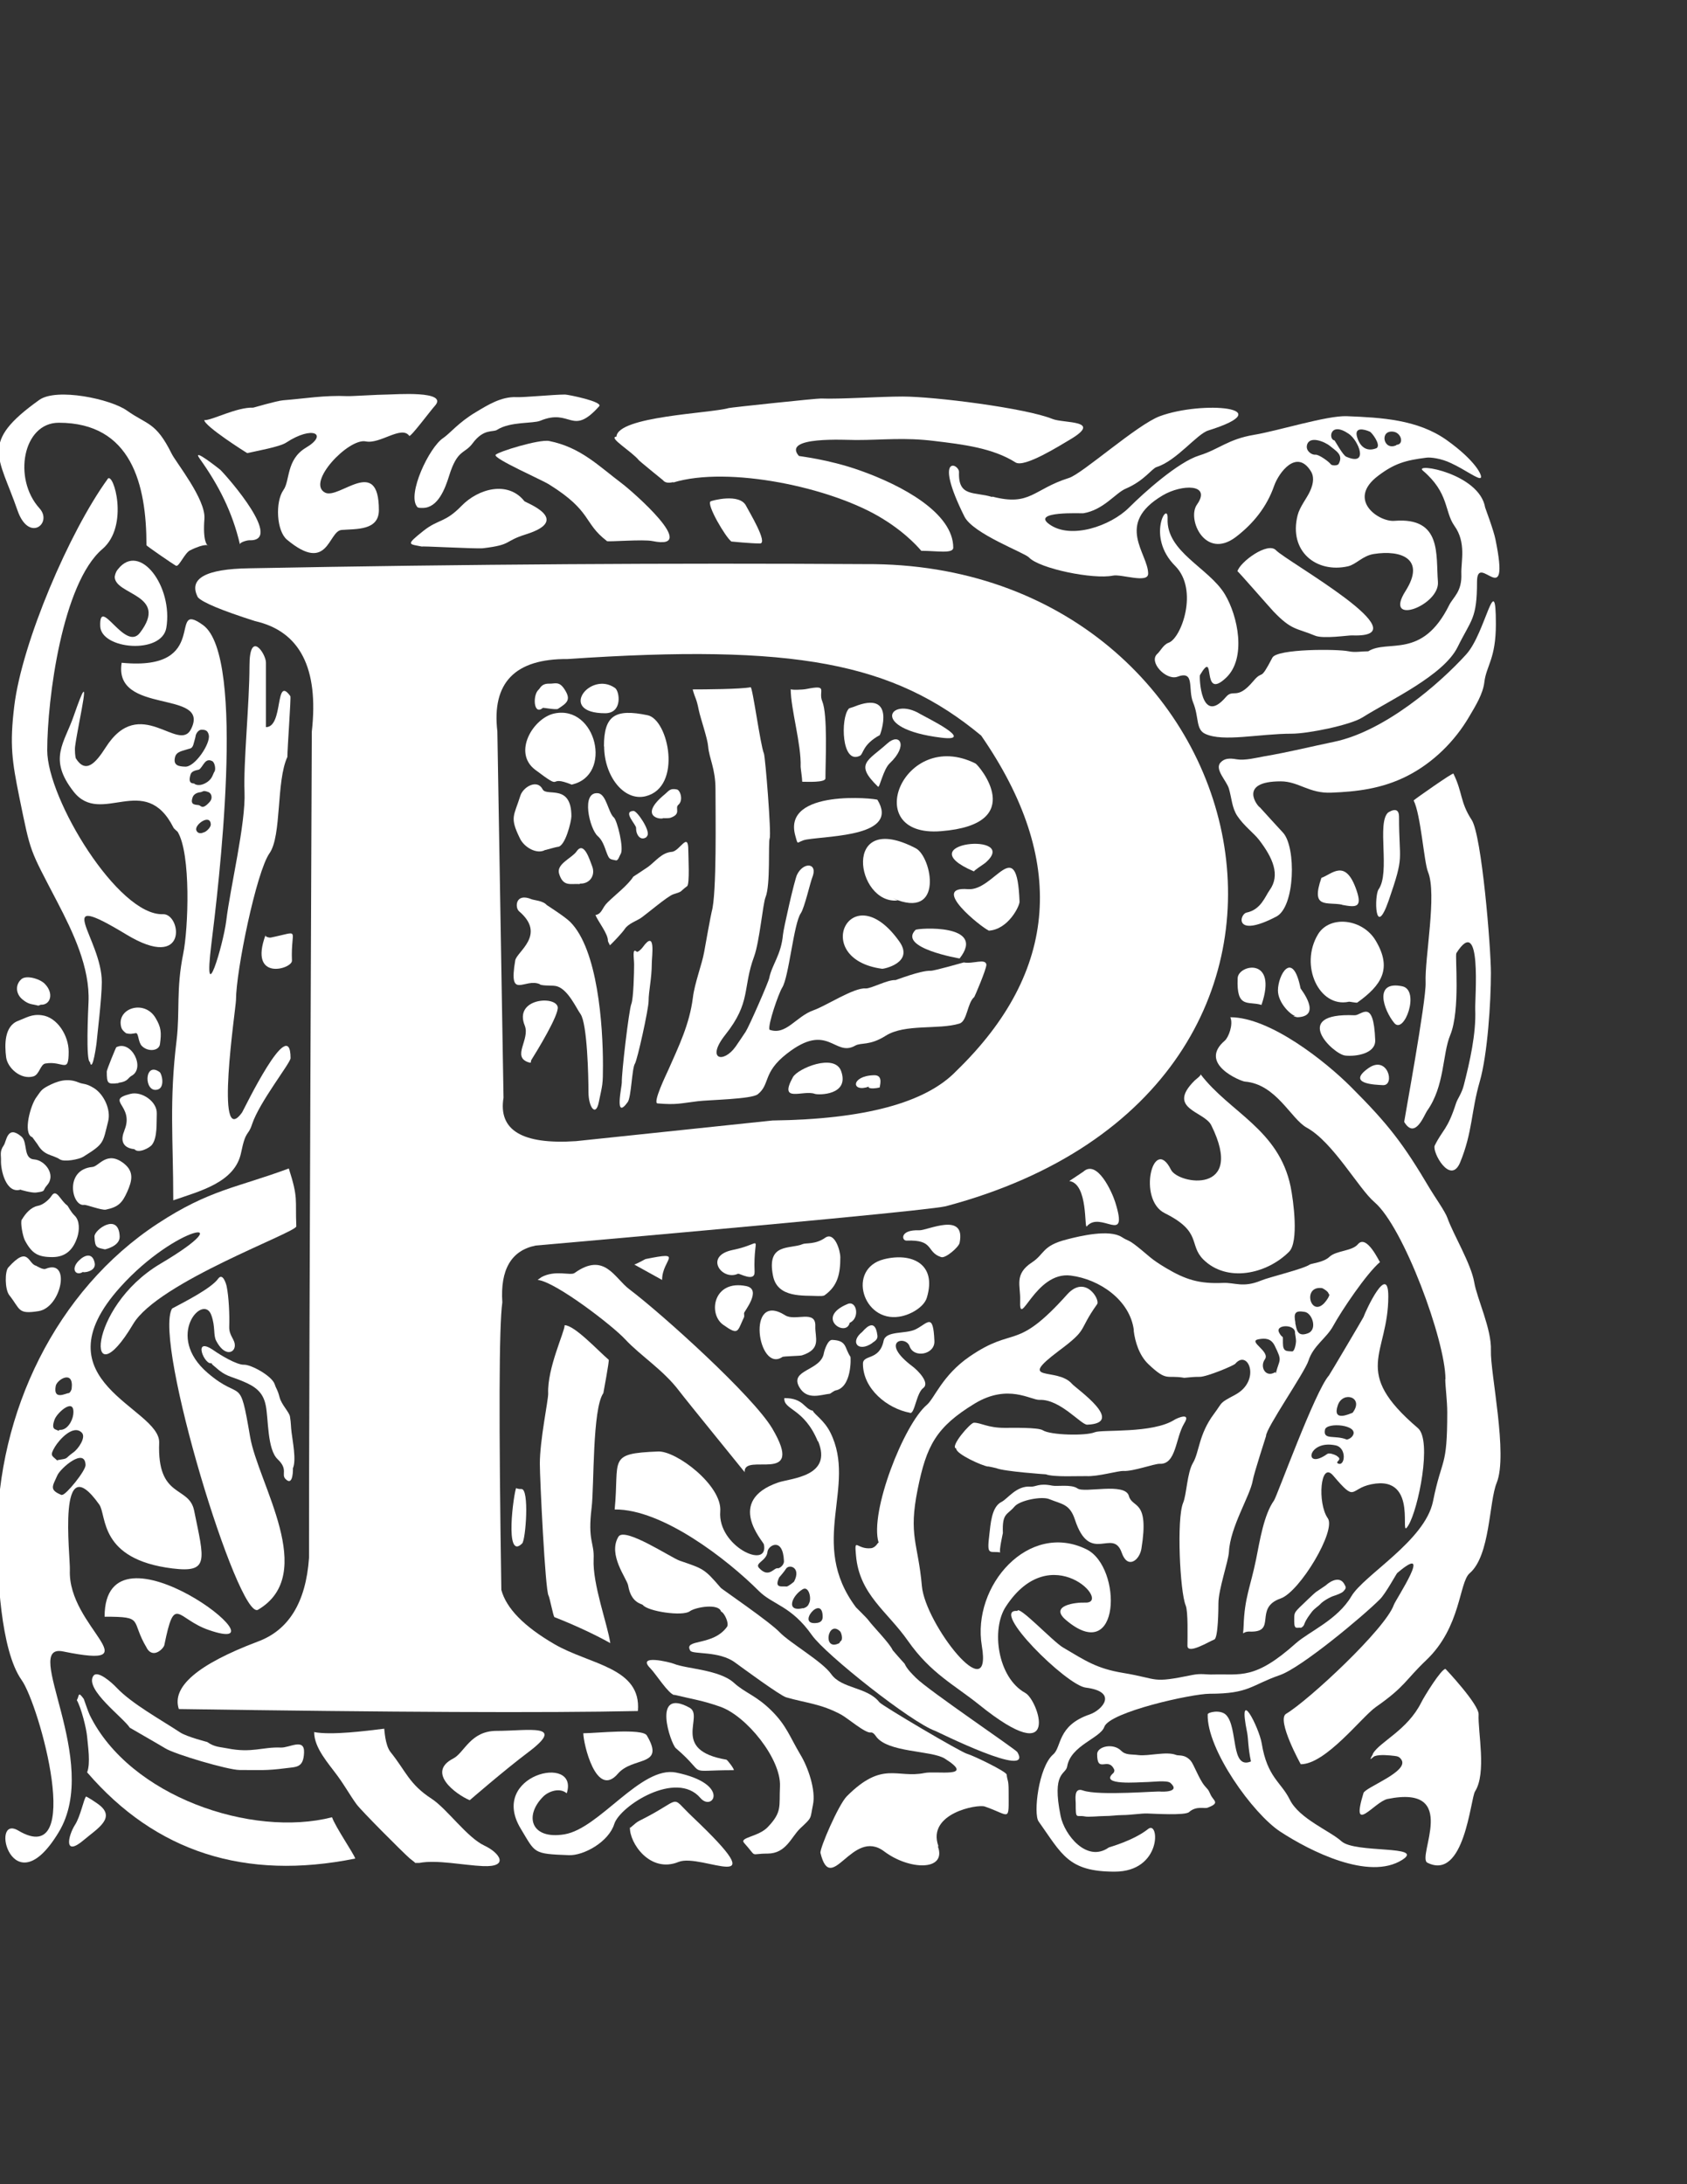 <?xml version='1.0' encoding='utf-8'?>
<svg xmlns="http://www.w3.org/2000/svg" width="8.5in" height="11in" version="1.1"
    style="shape-rendering:geometricPrecision; text-rendering:geometricPrecision; image-rendering:optimizeQuality; fill-rule:evenodd; clip-rule:evenodd"
    viewBox="0 0 8500 11000">
    <rect x="0" y="0" width="8500" height="11000" fill="#333333" stroke="none"/>
    <defs>
        <style type="text/css">
            .fil0 {
                fill: #fff
            }
        </style>
    </defs>
    <g id="Layer_x0020_1">
        <path class="fil0"
            d="M1457 5884c-267,99 -401,107 -662,278 -513,336 -809,953 -809,1572 0,190 16,577 123,727 89,125 320,958 -17,758 -147,-87 -30,396 204,8 217,-359 -193,-954 22,-910 456,93 23,-122 34,-409 3,-70 -67,-633 148,-331 39,55 -4,276 369,322 187,23 160,-41 109,-292 -26,-127 -187,-57 -176,-341 7,-177 -626,-307 -195,-785 281,-312 626,-368 202,-117 -377,223 -374,701 -138,304 125,-211 823,-461 822,-492 -6,-140 11,-139 -38,-292zm-1147 1645c-63,-26 -46,-43 -21,-99 16,-36 139,-143 142,-52 1,29 -98,150 -117,150 -3,0 -4,2 -5,1zm-22 -174c-26,-25 -39,-22 -11,-69 22,-36 92,-114 135,-71 23,23 -17,82 -43,100 -46,33 -20,29 -77,38 -2,0 -3,3 -4,2zm9 -148c-15,-11 -42,-2 -22,-58 13,-36 105,-117 94,-25 -4,32 -30,79 -67,77 -6,0 -7,5 -5,6zm49 -191c-12,-1 -80,40 -65,-37 7,-32 92,-83 80,15 -1,7 -9,22 -15,22z" />
        <path class="fil0"
            d="M740 8300c-86,-142 -8,-158 -213,-158 0,-532 958,217 525,67 -163,-56 -171,-185 -224,76 -3,16 -55,71 -88,16z" />
        <path class="fil0"
            d="M867 6590c58,-31 197,-101 232,-150 23,-32 40,24 43,38 11,53 15,144 13,202 -2,49 31,65 28,100 -4,37 -54,50 -94,-28 -15,-29 -3,-69 -24,-128 -39,-114 -238,103 -18,291 173,148 159,3 213,320 40,237 344,693 40,872 -98,58 -530,-1353 -433,-1517z" />
        <path class="fil0"
            d="M433 9049c-10,8 -28,100 -55,141 -36,57 -58,164 45,76 67,-57 168,-113 69,-182 -1,-1 -56,-39 -60,-36z" />
        <path class="fil0"
            d="M440 8927c345,400 795,545 1350,433 -9,-27 -100,-159 -117,-208 -405,104 -1020,-105 -1221,-515 -8,-16 -29,-80 -30,-81 -31,-43 -22,-13 -35,6 22,39 48,140 52,185 4,48 18,132 0,179z" />
        <path class="fil0"
            d="M469 8442c-40,68 151,207 185,259 1,1 160,92 179,104 48,30 317,109 374,109 103,0 134,4 233,-9 55,-7 89,-2 92,-79 3,-75 -74,-23 -117,-25 -92,-4 -146,29 -270,4 -33,-7 -63,-5 -101,-32 0,0 -102,-26 -136,-48 -97,-64 -243,-144 -320,-225 -25,-27 -99,-92 -118,-59z" />
        <path class="fil0"
            d="M1582 8723c90,17 263,-6 354,-17 1,0 3,82 32,118 78,97 93,161 207,235 78,51 178,195 266,236 75,35 129,109 -8,103 -95,-4 -233,-33 -320,-16 0,0 -21,0 -21,0 -1,-3 -21,-17 -29,-24 -38,-34 -245,-241 -267,-272 -34,-47 -55,-87 -95,-142 -46,-63 -118,-141 -118,-220z" />
        <path class="fil0"
            d="M1068 6864c-35,20 -103,-141 9,-63 30,21 116,74 153,72 34,-1 139,55 154,98 10,30 13,22 25,67 10,37 48,73 52,96 6,36 4,48 8,79 5,44 25,140 7,181 0,0 3,95 -37,55 -24,-24 15,-48 -40,-100 -53,-50 -46,-203 -60,-271 -14,-70 -56,-97 -119,-123 -62,-26 -82,-22 -135,-70 -2,-2 -24,-18 -18,-21z" />
        <path class="fil0"
            d="M542 2413c-193,266 -431,823 -470,1142 -24,197 -11,279 25,458 60,292 49,255 193,532 77,148 164,328 156,502 -2,45 -14,297 7,301 13,62 35,-100 35,-110 0,-8 25,-210 25,-292 0,-221 -264,-474 123,-240 315,191 278,-106 185,-102 -225,9 -583,-580 -583,-825 0,-259 76,-842 278,-1014 137,-117 55,-393 26,-353z" />
        <path class="fil0"
            d="M578 2903c-3,95 276,89 127,284 -75,98 -206,-193 -200,-33 5,117 310,143 333,8 35,-208 -134,-434 -243,-296 -7,8 -13,17 -17,38z" />
        <path class="fil0"
            d="M888 2850c-23,-13 -150,-101 -150,-104 0,-305 -75,-617 -442,-617 -181,0 -232,282 -97,431 68,75 -54,175 -111,10 -94,-273 -193,-340 110,-556 87,-62 359,-5 442,54 103,73 145,56 225,217 21,43 172,229 165,327 -18,230 91,79 -73,160 -26,13 -56,84 -69,77z" />
        <path class="fil0"
            d="M1209 2742c-38,-163 -107,-298 -202,-431 -47,-65 103,55 103,55 43,43 321,362 145,355 -10,0 -48,10 -46,21z" />
        <path class="fil0"
            d="M613 3338c-43,265 449,133 350,333 -62,126 -258,-179 -431,94 -50,78 -100,134 -150,54 -2,-3 -7,-41 -3,-64 17,-124 95,-445 -7,-151 -48,140 -131,217 -1,383 139,177 359,-104 503,181 2,5 18,18 21,21 68,112 54,488 28,615 -36,178 -16,288 -33,433 -38,309 -17,502 -17,808 135,-47 312,-90 342,-241 24,-117 35,-80 55,-142 37,-112 194,-309 194,-333 0,-232 -237,263 -244,273 -141,198 -31,-529 -31,-565 0,-147 103,-647 169,-740 62,-88 33,-363 90,-485 0,-45 19,-300 15,-306 -79,-110 -33,156 -123,156 0,-1 0,-293 0,-325 0,-44 -83,-170 -83,17 0,187 -31,488 -25,633 7,159 -72,483 -92,650 -15,121 -118,466 -75,117 33,-266 178,-1447 -42,-1606 -184,-133 48,234 -408,190zm411 855c0,0 -26,12 -35,-12 -10,-28 71,-85 73,-29 1,16 -28,42 -38,40zm-21 -138c-22,-3 -45,-1 -33,-38 5,-17 22,-25 38,-27 17,-2 12,-12 42,-1 16,6 23,31 7,49 -38,43 -44,19 -55,17zm-22 -108c-5,-4 -37,6 -21,-46 7,-23 39,-22 44,-26 21,-16 29,-60 65,-42 13,6 20,42 11,54 -7,10 -9,33 -35,51 -40,27 -63,11 -65,10zm4 -237c1,-15 15,-35 30,-35 20,0 32,4 37,27 9,44 -71,162 -119,159 -31,-1 -62,-5 -51,-48 7,-29 39,-31 64,-40 10,-4 21,-1 28,-22 0,-1 11,-38 11,-41z" />
        <path class="fil0"
            d="M1030 2116c39,1 162,-66 246,-63 2,0 116,-34 150,-37 113,-9 206,-26 325,-21 19,1 156,-8 200,-8 36,0 312,-22 240,57 -18,19 -123,160 -129,151 -39,-54 -147,43 -219,28 -86,-18 -302,208 -205,258 71,36 271,-190 271,88 0,104 -115,94 -188,100 -68,6 -66,223 -275,49 -53,-44 -60,-190 -18,-250 34,-47 13,-153 113,-213 115,-68 35,-114 -99,-26 -33,22 -154,43 -196,53 -5,-2 -218,-137 -217,-167z" />
        <path class="fil0"
            d="M5000 2501c192,50 205,-37 386,-94 66,-20 344,-269 458,-311 214,-79 615,-44 244,72 -58,18 -159,152 -260,184 -24,7 -62,69 -156,109 -52,22 -111,107 -214,124 -7,1 -267,-12 -170,56 108,77 308,8 401,-85 76,-76 247,-229 353,-262 100,-31 145,-82 276,-104 121,-20 368,-98 468,-94 172,7 357,16 504,121 143,102 180,178 171,189 -10,12 -79,-41 -151,-74 -48,-23 -102,-30 -123,-27 -105,13 -161,29 -243,91 -161,121 4,234 82,227 240,-19 208,170 219,307 10,120 -278,227 -163,46 102,-161 -21,-208 -160,-186 -57,9 -88,52 -130,62 -159,36 -300,-75 -254,-257 11,-43 46,-85 62,-120 21,-45 20,-79 4,-103 -71,-112 -160,7 -184,74 -37,107 -106,192 -194,259 -154,116 -247,-91 -195,-164 75,-106 -77,-103 -173,-46 -243,144 -73,292 -73,394 0,51 -135,1 -178,10 -98,20 -370,-35 -423,-92 -23,-24 -282,-119 -325,-206 -158,-318 -26,-267 -27,-223 -5,127 78,97 167,125zm2036 -259c-66,31 -87,-77 -16,-68 41,5 55,63 18,66l-3 1zm-100 15c-52,21 -84,-9 -98,-55 -16,-52 33,-42 64,-28 10,4 55,64 36,81 0,0 -1,2 -2,2zm-212 -39c-32,-4 -24,-99 72,-33 48,32 104,166 -13,115 -17,-7 -57,-81 -59,-82zm-19 120c-9,-13 -60,-50 -77,-48 -19,2 -49,-19 -43,-47 11,-52 91,-18 116,3 30,25 69,44 44,90 -5,10 -34,10 -40,2z" />
        <path class="fil0"
            d="M5930 3409c94,-36 53,61 82,130 30,73 12,135 61,157 90,42 271,-1 436,-1 81,0 294,-43 356,-82 138,-87 408,-211 479,-354 69,-140 98,-141 98,-329 0,-156 170,163 93,-213 -9,-46 -52,-160 -52,-161 -29,-172 -362,-228 -314,-186 133,113 108,206 159,278 61,85 33,180 35,241 4,91 -41,118 -61,158 -137,277 -309,171 -408,233 -36,0 -66,7 -99,0 -58,-12 -360,-13 -384,32 -67,129 -44,56 -96,118 -84,100 -100,36 -138,80 -127,149 -135,-102 -131,-110 84,-142 2,136 132,13 103,-98 60,-310 -7,-421 -81,-133 -295,-212 -288,-380 4,-96 -110,90 38,238 120,120 31,365 -33,387 -26,9 -42,43 -57,56 -45,41 43,133 99,116z" />
        <path class="fil0"
            d="M6235 2877c12,-46 152,-150 194,-106 54,57 749,443 384,429 -19,-1 -146,19 -188,1 -93,-39 -116,-25 -208,-121 -20,-21 -181,-206 -182,-203z" />
        <path class="fil0"
            d="M6149 3841c-30,34 32,92 43,131 14,48 15,96 42,137 34,51 83,86 110,121 69,90 108,177 53,253 -22,30 -43,98 -116,113 -36,7 -65,132 150,20 95,-50 100,-349 34,-422 -11,-12 -117,-127 -117,-128 -9,-2 -115,-131 105,-131 90,0 143,62 255,57 123,-5 253,-18 384,-85 129,-66 238,-174 310,-297 33,-56 70,-115 77,-175 10,-83 58,-117 58,-292 0,-288 -52,45 -149,152 -134,148 -411,388 -667,441 -116,24 -227,52 -351,73 -39,7 -97,22 -139,15 -38,-7 -63,-4 -81,16z" />
        <path class="fil0"
            d="M6994 4092c-58,53 12,302 -48,387 -22,31 -19,257 51,56 81,-235 52,-188 52,-422 0,-62 -58,-18 -55,-21z" />
        <path class="fil0"
            d="M7124 4030c7,-7 196,-140 199,-134 47,95 33,143 92,233 51,78 97,644 97,771 0,147 -17,410 -56,546 -44,151 -36,255 -99,408 -49,118 -143,-54 -128,-85 40,-81 64,-78 107,-212 8,-25 29,-49 40,-94 29,-114 62,-256 57,-380 -2,-57 35,-487 -95,-283 -8,12 21,287 -31,413 -40,96 -27,256 -117,382 -14,20 -60,147 -115,55 -1,-2 112,-613 108,-702 -5,-124 58,-445 12,-557 -20,-48 -36,-287 -72,-359z" />
        <path class="fil0" d="M6762 4556c-77,-15 -159,23 -104,-135 53,-18 121,-101 177,63 30,88 -3,86 -73,73z" />
        <path class="fil0" d="M6356 5061c-66,-21 -127,22 -120,-135 3,-69 204,-109 120,135z" />
        <path class="fil0"
            d="M6530 5118c-24,-3 -91,-66 -91,-130 0,-78 74,-209 114,-10 0,2 112,140 -15,145 -7,0 -36,-9 -8,-5z" />
        <path class="fil0" d="M7025 5152c-53,-64 -106,-215 40,-185 92,19 10,246 -40,185z" />
        <path class="fil0" d="M6968 5465c-39,-2 -185,-6 -74,-85 98,-70 137,88 74,85z" />
        <path class="fil0"
            d="M6796 5045c-149,32 -250,-183 -155,-340 60,-98 226,-78 291,33 83,140 30,223 -93,311 -4,3 -36,-5 -43,-4z" />
        <path class="fil0" d="M6778 5316c-60,-6 -280,-217 47,-203 35,2 96,-90 104,125 3,68 -96,84 -151,78z" />
        <path class="fil0" d="M2601 7493c-12,22 -61,371 30,280 18,-18 37,-277 -4,-274 -14,1 -27,-4 -26,-5z" />
        <path class="fil0"
            d="M2366 9066c-70,-30 -219,-140 -82,-210 56,-29 86,-139 218,-139 159,0 356,-40 159,108 -121,91 -294,241 -294,241z" />
        <path class="fil0" d="M2939 8728c0,53 65,332 174,205 76,-89 241,-33 146,-193 -22,-37 -258,-11 -319,-11z" />
        <path class="fil0"
            d="M3174 9202c-4,78 101,234 245,175 115,-47 507,187 69,-228 -119,-113 -40,-92 -265,20 -27,13 -50,44 -50,34z" />
        <path class="fil0"
            d="M2856 9030c62,-200 -397,-92 -232,180 75,124 60,126 242,133 75,3 201,-67 229,-157 28,-90 312,-274 434,-131 62,72 155,-71 -122,-128 -177,-36 -386,282 -563,311 -169,28 -204,-93 -107,-190 26,-26 82,-47 118,-17z" />
        <path class="fil0"
            d="M3695 8915c-253,0 -123,32 -290,-111 -25,-21 -124,-309 69,-204 77,42 -98,214 186,262 5,1 45,53 36,53z" />
        <path class="fil0"
            d="M2793 8144c90,35 198,84 282,131 -14,-95 -90,-297 -84,-423 4,-86 -31,-89 -10,-260 13,-108 3,-497 59,-576 0,-1 31,-165 27,-168 -54,-46 -172,-174 -222,-174 0,34 -88,216 -83,344 1,33 -42,233 -42,354 0,72 27,640 44,664 5,7 24,105 29,107z" />
        <path class="fil0"
            d="M2710 6446c88,9 374,228 440,299 76,82 192,154 272,260 37,49 329,407 330,409 -8,-104 311,71 139,-220 -97,-163 -552,-574 -720,-701 -75,-56 -125,-190 -276,-82 -20,15 -97,-17 -167,21l-18 13z" />
        <path class="fil0"
            d="M6049 5410c146,192 395,278 454,567 14,70 42,277 -8,327 -114,114 -314,156 -432,39 -75,-75 -5,-139 -194,-233 -140,-69 -58,-398 31,-219 37,74 377,127 203,-224 -35,-71 -228,-82 -84,-225 8,-8 35,-26 30,-33z" />
        <path class="fil0"
            d="M6917 8832c36,-61 174,-118 244,-258 17,-34 101,-169 122,-169 1,0 169,179 167,229 -4,90 41,295 -18,388 -23,36 -53,452 -240,359 -56,-28 168,-396 -201,-321 -66,14 -188,189 -121,-30 9,-29 231,-108 191,-168 -10,-15 -19,-17 -35,-19 -25,-3 -73,-8 -99,1 -11,4 -37,37 -9,-11z" />
        <path class="fil0"
            d="M7283 6946c0,-194 -211,-767 -358,-892 -79,-67 -208,-302 -341,-375 -80,-44 -153,-219 -312,-232 -18,-1 -238,-89 -101,-206 19,-16 44,-82 28,-118 200,0 479,222 608,351 189,189 263,285 399,515 19,32 76,113 87,145 28,80 119,230 135,324 14,83 88,235 84,343 -4,111 87,525 29,667 -39,95 -32,366 -136,455 -54,46 -43,271 -219,438 -107,102 -105,132 -254,236 -71,50 -252,288 -378,288 0,1 -124,-224 -74,-254 113,-67 501,-428 543,-549 9,-26 206,-321 17,-160 -4,3 -58,103 -87,132 -87,87 -397,345 -504,382 -147,51 -154,94 -354,94 -90,0 -505,92 -531,167 -20,57 -169,93 -187,199 -7,43 -79,24 -33,250 19,94 132,237 243,158 1,-1 124,-34 198,-93 57,-46 71,215 -169,215 -234,0 -265,-87 -383,-253 -27,-37 -1,-274 74,-338 43,-37 19,-145 184,-201 63,-22 145,-114 -21,-135 -97,-12 -487,-398 -344,-386 6,-31 179,154 230,184 115,68 170,106 302,128 188,31 137,54 352,10 41,-8 69,-1 100,-2 141,-4 211,29 419,-157 68,-60 210,-118 280,-237 63,-107 370,-279 411,-477 46,-228 72,-164 72,-449 0,-59 -10,-133 -10,-167z" />
        <path class="fil0"
            d="M6085 8634c0,-11 65,-26 93,3 61,64 21,277 125,234 -15,-69 -13,-112 -19,-144 -51,-248 60,-25 73,52 28,173 98,195 142,285 48,96 203,157 260,209 69,62 422,19 307,93 -168,108 -468,-45 -616,-142 -137,-90 -370,-413 -365,-590z" />
        <path class="fil0"
            d="M5614 8912c-31,-68 -86,23 -86,-78 0,-38 80,-58 121,-17 23,23 50,17 88,22 49,6 141,-20 188,-1 15,6 43,-5 74,29 16,18 42,92 70,126 19,23 17,15 30,44 14,33 52,42 -15,67 -15,6 -56,-11 -93,22 -20,18 -177,8 -212,7 -25,-1 -85,8 -122,8 -32,0 -57,5 -94,5 -27,0 -79,6 -96,2 -45,-9 -47,20 -47,-67 0,-18 -11,-81 36,-64 81,29 387,1 394,6 0,0 102,5 47,-44 -17,-15 -95,-4 -126,-4 -30,0 -237,19 -161,-46 4,-4 6,-13 4,-17z" />
        <path class="fil0"
            d="M6266 8187c5,-143 34,-193 63,-335 18,-90 39,-224 90,-295 15,-21 207,-552 277,-630 3,-3 171,-287 174,-294 12,-34 125,-277 125,-104 0,296 -190,374 149,663 73,62 2,409 -48,490 -54,90 61,-257 -186,-207 -114,23 -74,96 -193,-44 -65,-76 -80,140 -27,215 44,62 -141,370 -237,404 -139,48 -15,172 -156,167 -44,-2 -33,34 -31,-29zm470 -855c-14,-8 -39,-16 -48,-10 -122,87 -102,-73 41,-43 59,12 48,110 12,91 -16,-9 27,-18 -5,-37zm50 -82c-60,-25 -121,5 -110,-50 8,-39 173,-25 140,30 -10,16 -29,20 -30,20zm29 -135c-15,5 -105,49 -74,-39 26,-73 134,-39 74,39z" />
        <path class="fil0"
            d="M6555 8198c-18,-4 -34,13 -34,-32 0,-40 -2,-42 27,-71 8,-8 79,-76 82,-77 3,-2 49,-33 49,-33 27,-25 73,-48 95,-6 9,16 10,19 -6,36 -7,8 -37,19 -47,22 -18,5 -58,28 -70,43 -6,7 -27,20 -40,36 -14,19 -31,40 -39,63 -4,13 -16,19 -18,19z" />
        <path class="fil0"
            d="M3398 8537c-31,-7 -92,-105 -121,-135 -73,-73 99,-31 118,-23 63,26 229,29 303,96 57,52 112,63 191,142 74,74 90,129 144,220 38,62 79,179 63,253 -15,73 -2,60 -64,118 -46,44 -71,127 -165,127 -94,0 -48,24 -118,-54 -25,-28 73,-30 120,-80 73,-77 56,-103 61,-205 6,-138 -169,-355 -302,-401 -92,-32 -128,-35 -232,-60z" />
        <path class="fil0"
            d="M4122 6527c-72,-4 -204,12 -227,-101 -34,-169 85,-133 151,-161 14,-6 63,3 111,-31 48,-34 77,64 77,98 0,83 -13,144 -79,191 -7,5 -23,4 -33,4z" />
        <path class="fil0"
            d="M3942 6834c-124,84 -185,-336 14,-210 50,32 156,-31 152,56 -2,57 33,114 -68,146 -11,3 -92,4 -99,8z" />
        <path class="fil0" d="M4531 6631c-184,29 -265,-241 -78,-289 138,-35 269,21 217,193 -14,48 -84,88 -139,96z" />
        <path class="fil0"
            d="M4182 7019c-47,5 -115,34 -154,-32 -53,-90 108,-82 123,-172 2,-12 19,-68 42,-67 76,3 61,40 92,85 2,3 8,156 -77,170 -4,1 -26,16 -26,16z" />
        <path class="fil0" d="M4281 6662c-17,76 -177,-26 -10,-95 46,-19 63,72 10,95z" />
        <path class="fil0" d="M4395 6764c-72,49 -114,-6 -51,-56 6,-5 65,-84 77,19 2,19 -14,28 -26,36z" />
        <path class="fil0"
            d="M4585 7115c-114,-21 -237,-120 -237,-247 0,-48 83,-14 104,-115 11,-53 109,-33 161,-58 62,-31 89,-87 95,59 3,68 -104,88 -125,26 -20,-57 -154,-26 14,101 26,19 90,83 55,109 -35,26 -43,130 -66,126z" />
        <path class="fil0"
            d="M4979 7386c-29,-3 -164,-64 -161,-91 -35,-7 71,-130 89,-130 37,0 68,26 156,26 37,0 168,-3 191,12 39,25 217,29 262,10 37,-15 291,8 402,-63 13,-8 85,-40 49,18 -45,74 -40,208 -124,204 -26,-1 -134,39 -182,36 -30,-1 -127,29 -188,26 -35,-1 -166,6 -203,-9 -1,0 -209,-14 -250,-31 -3,-1 -39,-9 -42,-9z" />
        <path class="fil0"
            d="M5039 7818c-53,-8 -68,21 -54,-91 6,-48 10,-138 61,-163 32,-16 75,-83 147,-77 26,2 40,-19 109,-5 23,5 96,-8 127,14 35,25 240,-32 259,38 17,64 104,14 63,266 -10,59 -70,104 -99,20 -45,-129 -160,65 -236,-167 -26,-79 -65,-77 -129,-103 -38,-16 -149,6 -175,37 -38,45 -63,31 -59,134 0,0 -21,95 -13,96z" />
        <path class="fil0"
            d="M4427 7769c-47,-152 127,-596 243,-694 38,-32 78,-149 215,-243 230,-158 230,-21 492,-313 92,-102 167,27 151,49 -100,140 -40,121 -193,235 -218,164 -8,79 67,167 20,23 273,197 76,205 -31,1 -136,-129 -240,-125 -44,2 -158,-83 -326,18 -196,119 -244,213 -288,431 -48,237 2,271 21,489 17,191 357,625 302,301 -51,-304 237,-630 528,-486 181,90 172,591 -105,355 -85,-73 52,-89 97,-87 140,6 -171,-329 -399,20 -75,114 -42,358 98,435 65,35 189,399 -233,59 -123,-99 -243,-157 -358,-321 -104,-149 -245,-233 -262,-430 -9,-97 3,-29 76,-37 24,-3 35,-30 36,-27z" />
        <path class="fil0"
            d="M4726 9300c44,124 -145,119 -271,24 -162,-122 -267,229 -321,8 -5,-22 91,-244 133,-286 181,-181 251,-88 392,-117 59,-12 259,27 102,-72 -67,-43 -293,-29 -349,-115 -5,-7 -14,-18 -24,-17 -27,6 -118,-73 -150,-90 -102,-55 -177,-58 -277,-87 -31,-9 -221,-149 -257,-175 -80,-60 -214,-40 -226,-60 -36,-61 114,-21 185,-120 12,-17 -13,-71 -30,-77 -11,-42 -128,-23 -158,-1 -36,26 -209,1 -236,-32 -6,-7 -59,-9 -74,-98 -6,-35 -104,-155 -49,-246 31,-51 267,107 309,121 119,41 123,39 207,137 5,6 247,171 297,224 51,53 215,147 259,210 53,75 182,64 243,142 12,16 411,252 443,260 27,7 196,88 198,104 4,35 10,24 10,83 0,161 11,123 -120,78 -36,-13 -293,34 -234,199z" />
        <path class="fil0"
            d="M2101 2551c-50,-62 61,-298 132,-345 34,-23 78,-79 164,-130 60,-36 128,-79 204,-76 40,2 188,-13 246,-13 15,0 193,36 172,59 -139,155 -141,8 -297,73 -36,15 -151,3 -218,46 -20,13 -67,-8 -123,68 -41,55 -76,28 -118,163 -20,64 -56,162 -133,162 -8,0 -24,1 -29,-6z" />
        <path class="fil0"
            d="M2128 2753c-68,-14 -87,-6 6,-80 76,-60 108,-39 192,-126 85,-87 234,-127 316,-23 5,7 244,93 8,167 -115,36 -66,52 -216,70 -33,4 -331,-13 -306,-8z" />
        <path class="fil0"
            d="M3057 2724c-119,-91 -72,-148 -290,-284 -36,-23 -281,-130 -270,-149 9,-15 220,-80 270,-70 159,32 247,124 368,215 49,37 397,339 153,289 -48,-10 -223,5 -231,0z" />
        <path class="fil0"
            d="M4742 6331c-77,-25 -33,-89 -174,-83 -26,1 -35,-56 63,-52 41,2 236,-96 204,63 -4,22 -71,79 -92,72z" />
        <path class="fil0"
            d="M3392 2428c-25,6 -42,3 -52,-10 -1,0 -120,-98 -120,-99 -37,-46 -159,-117 -114,-120 7,-103 473,-117 566,-144 11,-3 444,-49 465,-48 93,4 295,-10 411,-10 159,0 620,58 755,113 57,23 257,4 88,104 -48,28 -229,143 -274,115 -115,-73 -266,-91 -408,-108 -152,-19 -258,-5 -396,-5 -53,0 -374,-20 -288,80 1,2 145,16 304,72 220,77 474,217 474,390 0,32 -82,16 -161,16 -1,0 -64,-82 -197,-163 -255,-157 -775,-266 -1053,-181z" />
        <path class="fil0"
            d="M5388 5948c96,14 74,245 88,228 70,-82 213,101 143,-122 -16,-51 -91,-217 -161,-153 -2,1 -68,46 -69,46z" />
        <path class="fil0"
            d="M184 6375c-44,-7 -38,-108 -142,8 -18,19 -18,111 5,140 57,72 41,97 148,80 115,-19 164,-266 35,-213 -14,6 -44,-14 -46,-14z" />
        <path class="fil0" d="M419 6405c-36,24 -65,-13 -22,-56 30,-30 69,-42 80,11 10,47 -67,51 -58,45z" />
        <path class="fil0" d="M529 6292c-41,-9 -51,-7 -53,-65 -1,-34 122,-123 127,0 2,49 -73,65 -74,65z" />
        <path class="fil0"
            d="M111 6141c17,-29 44,-61 79,-68 25,-4 56,-29 70,-51 25,-38 44,24 79,49 4,3 17,32 37,51 27,26 24,75 14,107 -20,63 -58,102 -126,102 -73,0 -103,-18 -138,-83 -11,-20 -25,-92 -16,-107z" />
        <path class="fil0"
            d="M104 5991c-73,23 -101,-97 -99,-147 1,-26 -8,-45 14,-76 14,-20 17,-105 89,-44 33,28 7,111 64,115 55,4 112,78 65,130 -26,29 -1,30 -57,37 -20,2 -81,-14 -76,-15z" />
        <path class="fil0"
            d="M424 6068c-62,10 -102,-178 42,-191 33,-3 73,-85 159,-17 51,41 41,86 16,142 -25,56 -45,77 -108,90 -21,4 -99,-26 -109,-24z" />
        <path class="fil0"
            d="M627 5692c52,-126 -101,-150 30,-183 57,-15 136,39 133,100 -2,45 4,119 -24,156 -14,18 -70,45 -88,23 -2,-2 -90,-2 -51,-95z" />
        <path class="fil0" d="M795 5487c-71,21 -70,-145 9,-88 12,8 28,77 -9,88z" />
        <path class="fil0"
            d="M594 5455c-52,6 -56,2 -56,-59 0,-9 46,-121 48,-122 76,-38 148,105 77,144 -19,10 -17,29 -65,35 -2,0 -1,3 -4,3z" />
        <path class="fil0"
            d="M162 5727c-48,-19 -8,-163 22,-202 20,-27 22,-37 56,-55 49,-26 99,-42 155,-19 26,11 36,3 77,28 50,30 88,108 73,168 -28,110 -18,112 -126,179 -21,13 -95,27 -117,13 -40,-26 -79,-17 -113,-76 0,0 -27,-37 -27,-37z" />
        <path class="fil0"
            d="M168 5421c-64,18 -130,-43 -137,-96 -8,-62 -10,-158 61,-184 42,-16 68,-35 119,-28 78,10 135,103 135,183 0,115 -27,45 -117,60 -26,4 -30,56 -61,65z" />
        <path class="fil0"
            d="M685 5203c-21,3 -27,6 -49,1 0,0 -19,-13 -24,-27 -31,-98 115,-147 172,-50 28,47 30,73 22,131 -4,35 -60,41 -91,10 -20,-20 -16,-67 -31,-65z" />
        <path class="fil0"
            d="M194 5065c-29,-9 -46,-3 -80,-31 -35,-28 -38,-74 -7,-102 24,-23 93,-3 118,22 48,48 30,108 -19,106 -3,0 -10,5 -13,4z" />
        <path class="fil0" d="M1338 4709c-87,236 135,171 133,129 -7,-166 50,-148 -108,-116 -6,1 -29,-4 -26,-13z" />
        <path class="fil0" d="M3195 6368c14,7 136,76 141,78 0,-105 118,-146 -84,-105 0,0 -53,29 -56,27z" />
        <path class="fil0"
            d="M3744 6644c-29,64 -25,81 -100,28 -78,-55 -50,-229 116,-195 81,17 -11,128 -11,136 1,25 2,15 -5,31z" />
        <path class="fil0" d="M3718 6415c-81,37 -173,-90 -26,-120 166,-34 102,-89 110,110 2,54 -76,7 -83,10z" />
        <path class="fil0"
            d="M3684 2726c-27,-19 -125,-184 -104,-201 4,-3 148,-44 180,24 12,24 112,188 69,188 -48,0 -146,-10 -146,-10z" />
        <path class="fil0"
            d="M3984 3470c0,101 54,278 50,392 0,6 8,59 8,75 25,0 117,5 117,-17 0,-85 12,-321 -16,-388 -22,-53 34,-85 -80,-62 -19,4 -80,6 -80,0z" />
        <path class="fil0"
            d="M4276 3570c-41,45 -37,283 57,236 18,-9 12,-56 100,-104 2,-1 87,-232 -132,-142 -1,1 -22,6 -25,9z" />
        <path class="fil0" d="M4424 3962c-120,-116 -52,-129 47,-218 62,-56 107,10 12,100 -33,31 -51,126 -59,118z" />
        <path class="fil0" d="M4637 3596c21,13 288,142 105,119 -368,-45 -256,-211 -105,-119z" />
        <path class="fil0" d="M4741 4186c-413,33 -190,-522 174,-341 16,8 271,306 -174,341z" />
        <path class="fil0" d="M4908 4389c-347,-148 241,-202 56,-43 -10,8 -62,41 -56,43z" />
        <path class="fil0" d="M4981 4686c-38,-17 -297,-224 -104,-208 134,11 247,-287 260,63 1,21 -57,141 -156,146z" />
        <path class="fil0" d="M4007 4208c-66,-237 410,-187 414,-180 111,182 -233,180 -357,200 -52,9 -41,38 -57,-20z" />
        <path class="fil0" d="M4445 4879c-367,-49 -157,-479 86,-138 77,108 -79,139 -86,138z" />
        <path class="fil0" d="M4835 4827c-1,0 -313,-53 -222,-144 9,-9 361,-33 222,144z" />
        <path class="fil0" d="M4523 4535c-211,21 -285,-459 91,-263 81,42 145,365 -115,252l24 11z" />
        <path class="fil0" d="M2882 3952c-136,-55 -31,41 -185,-75 -116,-87 -10,-262 97,-284 210,-43 295,311 88,358z" />
        <path class="fil0" d="M3049 3592c-242,0 -75,-216 50,-127 23,16 39,127 -50,127z" />
        <path class="fil0" d="M3043 3759c0,-156 56,-191 220,-157 106,22 176,362 -10,408 -111,27 -209,-104 -209,-251z" />
        <path class="fil0"
            d="M2734 3566c-46,38 -51,-66 -20,-93 9,-8 14,-31 54,-30 28,1 49,-14 76,28 35,53 14,69 -33,99 -9,6 -75,-7 -77,-5z" />
        <path class="fil0"
            d="M3491 3472c57,0 242,-1 291,-11 10,-2 49,291 67,334 7,17 38,404 29,427 -8,20 5,235 -21,297 -13,31 -30,222 -57,297 -60,162 -14,230 -146,396 -98,124 -9,146 53,58 19,-27 31,-46 50,-74 16,-24 115,-249 119,-271 13,-66 60,-116 69,-218 2,-27 58,-276 71,-302 32,-66 108,-61 76,16 -9,22 -39,152 -57,178 -36,51 -60,322 -94,375 -18,29 -73,187 -64,212 85,30 132,-67 224,-99 60,-21 202,-114 260,-109 27,2 111,-45 151,-42 3,0 126,-49 177,-47 17,1 166,-42 167,-42 46,9 109,-22 114,11 0,24 -60,163 -61,163 -36,30 -35,122 -75,134 -105,32 -274,0 -371,61 -82,52 -124,33 -154,50 -105,60 -136,-123 -345,41 -123,96 -82,153 -146,204 -32,25 -246,28 -302,35 -91,11 -107,19 -203,11 -26,-2 45,-148 54,-168 53,-120 107,-230 124,-364 9,-75 46,-168 57,-231 3,-20 36,-198 38,-203 26,-88 19,-496 19,-616 0,-105 -32,-155 -37,-216 -3,-40 -39,-143 -47,-182 -13,-65 -17,-54 -31,-105z" />
        <path class="fil0" d="M4106 5509c-59,-22 -185,50 -111,-84 24,-44 210,-122 243,-31 44,123 -115,121 -132,115z" />
        <path class="fil0" d="M4379 5472c-90,33 -94,-53 23,-57 44,-2 35,38 30,62 -53,11 -60,-2 -54,-4z" />
        <path class="fil0"
            d="M2748 4280c-43,25 -107,-13 -128,-57 -53,-108 -31,-111 2,-216 14,-44 85,-85 112,-32 19,39 145,-31 145,136 0,24 -31,155 -70,154 -4,0 -62,16 -61,16z" />
        <path class="fil0"
            d="M2721 4957c-77,-35 -160,85 -125,-120 7,-44 159,-129 19,-248 -21,-18 -19,-95 64,-60 13,5 57,7 76,29 1,1 91,58 118,85 139,139 165,521 165,721 0,102 -2,95 -21,187 -15,75 -52,26 -52,-52 0,-77 -6,-343 -40,-392 -21,-29 -61,-120 -116,-139 -22,-8 -67,-1 -89,-10z" />
        <path class="fil0"
            d="M3103 4333c-32,-7 -33,-3 -48,-43 -10,-28 -20,-59 -43,-79 -41,-35 -87,-227 2,-216 41,5 51,98 79,122 17,15 52,158 34,184 -5,7 -12,35 -24,32z" />
        <path class="fil0"
            d="M3257 4216c-30,21 -53,-12 -52,-46 1,-17 -70,-84 -13,-86 18,-1 85,99 70,124 -2,3 -3,6 -5,7z" />
        <path class="fil0"
            d="M3343 4120c-15,10 -129,-9 8,-121 18,-15 25,-31 60,-23 17,4 33,55 7,77 -20,17 18,46 -41,66 -7,2 -35,2 -34,1z" />
        <path class="fil0"
            d="M2917 4452c-44,-2 -80,14 -100,-52 -15,-49 64,-78 88,-112 38,-56 67,46 78,73 19,47 -11,90 -59,89 -3,0 -4,3 -7,3z" />
        <path class="fil0"
            d="M3002 4608c32,-7 31,-36 59,-63 36,-36 103,-87 130,-130 0,0 66,-43 74,-49 39,-29 69,-72 120,-76 40,-3 83,-105 83,-8 0,28 8,171 -6,181 -42,31 -17,24 -70,41 -28,9 -132,98 -164,120 -20,13 -62,28 -79,53 -14,21 -57,66 -76,84l-2 -5c-2,-3 -8,-15 -8,-18 1,-35 -49,-96 -63,-130z" />
        <path class="fil0"
            d="M3208 4793c-24,-22 -13,32 -13,65 0,37 -3,171 -14,198 -12,29 -50,352 -48,396 1,16 -40,195 30,98 18,-26 21,-171 36,-193 12,-18 69,-275 69,-316 0,-49 16,-114 16,-188 0,-38 22,-177 -46,-82 -7,10 -25,26 -30,22z" />
        <path class="fil0"
            d="M2663 5350c-86,-28 9,-115 -19,-185 -56,-137 154,-152 166,-94 8,39 -108,228 -132,266 -7,11 3,19 -14,13z" />
        <path class="fil0"
            d="M2697 6273c1303,-115 1992,-181 2068,-198 2264,-602 1598,-3247 -404,-3234 -965,-6 -2000,0 -3104,21 -222,3 -309,52 -260,146 23,26 119,66 288,120 226,51 322,237 286,557 -11,2618 -15,4005 -14,4161 -16,225 -103,365 -260,422 -301,114 -433,227 -396,339 1073,16 1844,20 2313,10 19,-220 -243,-233 -421,-337 -153,-89 -242,-180 -267,-273 -13,-847 -12,-1330 5,-1448 -11,-165 45,-261 167,-286zm2247 -2568c432,625 391,1188 -125,1688 -154,161 -463,244 -927,250l-990 104c-271,18 -392,-55 -365,-219l-31 -1844c-29,-246 89,-367 354,-365 1146,-78 1642,19 2083,385z" />
        <path class="fil0"
            d="M4122 7258c74,178 -135,186 -201,208 -268,93 -75,297 -72,312 26,130 -234,9 -220,-166 11,-130 -221,-306 -313,-302 -259,10 -194,38 -219,292 240,-3 568,252 726,410 71,71 163,74 268,223 69,98 501,440 621,482 9,3 498,248 414,107 -8,-14 -447,-310 -511,-374 -20,-20 -45,-44 -57,-71 -9,-10 -60,-67 -60,-68 -15,-35 -97,-117 -123,-152 -7,-10 -62,-64 -62,-64 -244,-325 7,-607 -129,-880 -31,-63 -85,-95 -88,-110 -46,-10 -46,-64 -144,-64 -5,61 99,49 169,219zm-255 557c3,-32 78,-77 83,47 1,21 -24,38 -31,36 -19,-5 -45,53 -95,-2 -22,-25 39,-35 43,-81zm252 358c-115,18 26,-151 26,-30 0,17 -9,27 -26,30zm-192 -230c0,0 27,-31 33,-42 16,-26 78,-7 41,64 -1,2 -31,26 -38,25 -23,-3 -65,12 -36,-48zm119 156c-90,21 -55,-64 -2,-95 30,-18 45,41 34,67 -5,13 -10,23 -32,29zm181 177c-84,41 -56,-119 5,-61 8,7 16,42 5,49 -4,2 -8,12 -9,12z" />
        <path class="fil0"
            d="M5712 6700c7,58 28,126 74,170 96,91 90,53 181,69 34,-3 44,-5 78,-5 36,0 170,-56 179,-66 65,-76 131,85 0,156 -84,45 -60,33 -107,96 -78,104 -74,193 -106,247 -30,50 -32,160 -50,202 -33,80 -16,446 13,516 13,31 9,160 9,203 0,47 112,-23 135,-31 20,-7 21,-156 21,-182 0,-70 50,-211 53,-259 6,-126 107,-283 120,-360 5,-33 67,-223 67,-224 -3,-36 195,-320 214,-380 24,-75 91,-113 124,-174 44,-80 168,-264 236,-322 -3,-1 -67,-142 -111,-90 -30,36 -109,31 -144,64 -28,27 -90,33 -98,38 -32,23 -206,64 -246,81 -92,38 -132,9 -193,12 -118,5 -187,-16 -286,-75 -79,-47 -84,-60 -146,-109 -47,-37 -43,-25 -77,-47 -63,-40 -208,-6 -277,12 -126,32 -111,74 -176,116 -91,60 -56,117 -59,191 -6,154 75,-148 255,-125 144,18 299,123 318,276zm628 45c36,-7 64,-4 82,31 41,83 25,65 6,141l-2 -7c-49,31 -80,-26 -53,-64 29,-40 -87,-90 -33,-101zm105 -34c-23,-41 84,-45 80,3 0,1 5,28 5,39 0,14 -7,54 -20,53 -28,-2 -46,2 -46,-43 0,-50 2,-13 -20,-53zm82 -49c-9,-47 -4,-64 47,-55 38,6 66,90 15,108 -54,20 -56,-22 -63,-53zm145 -99c-69,72 -111,-88 -12,-76 7,1 35,19 34,29 14,3 -16,41 -22,47z" />
    </g>
</svg>